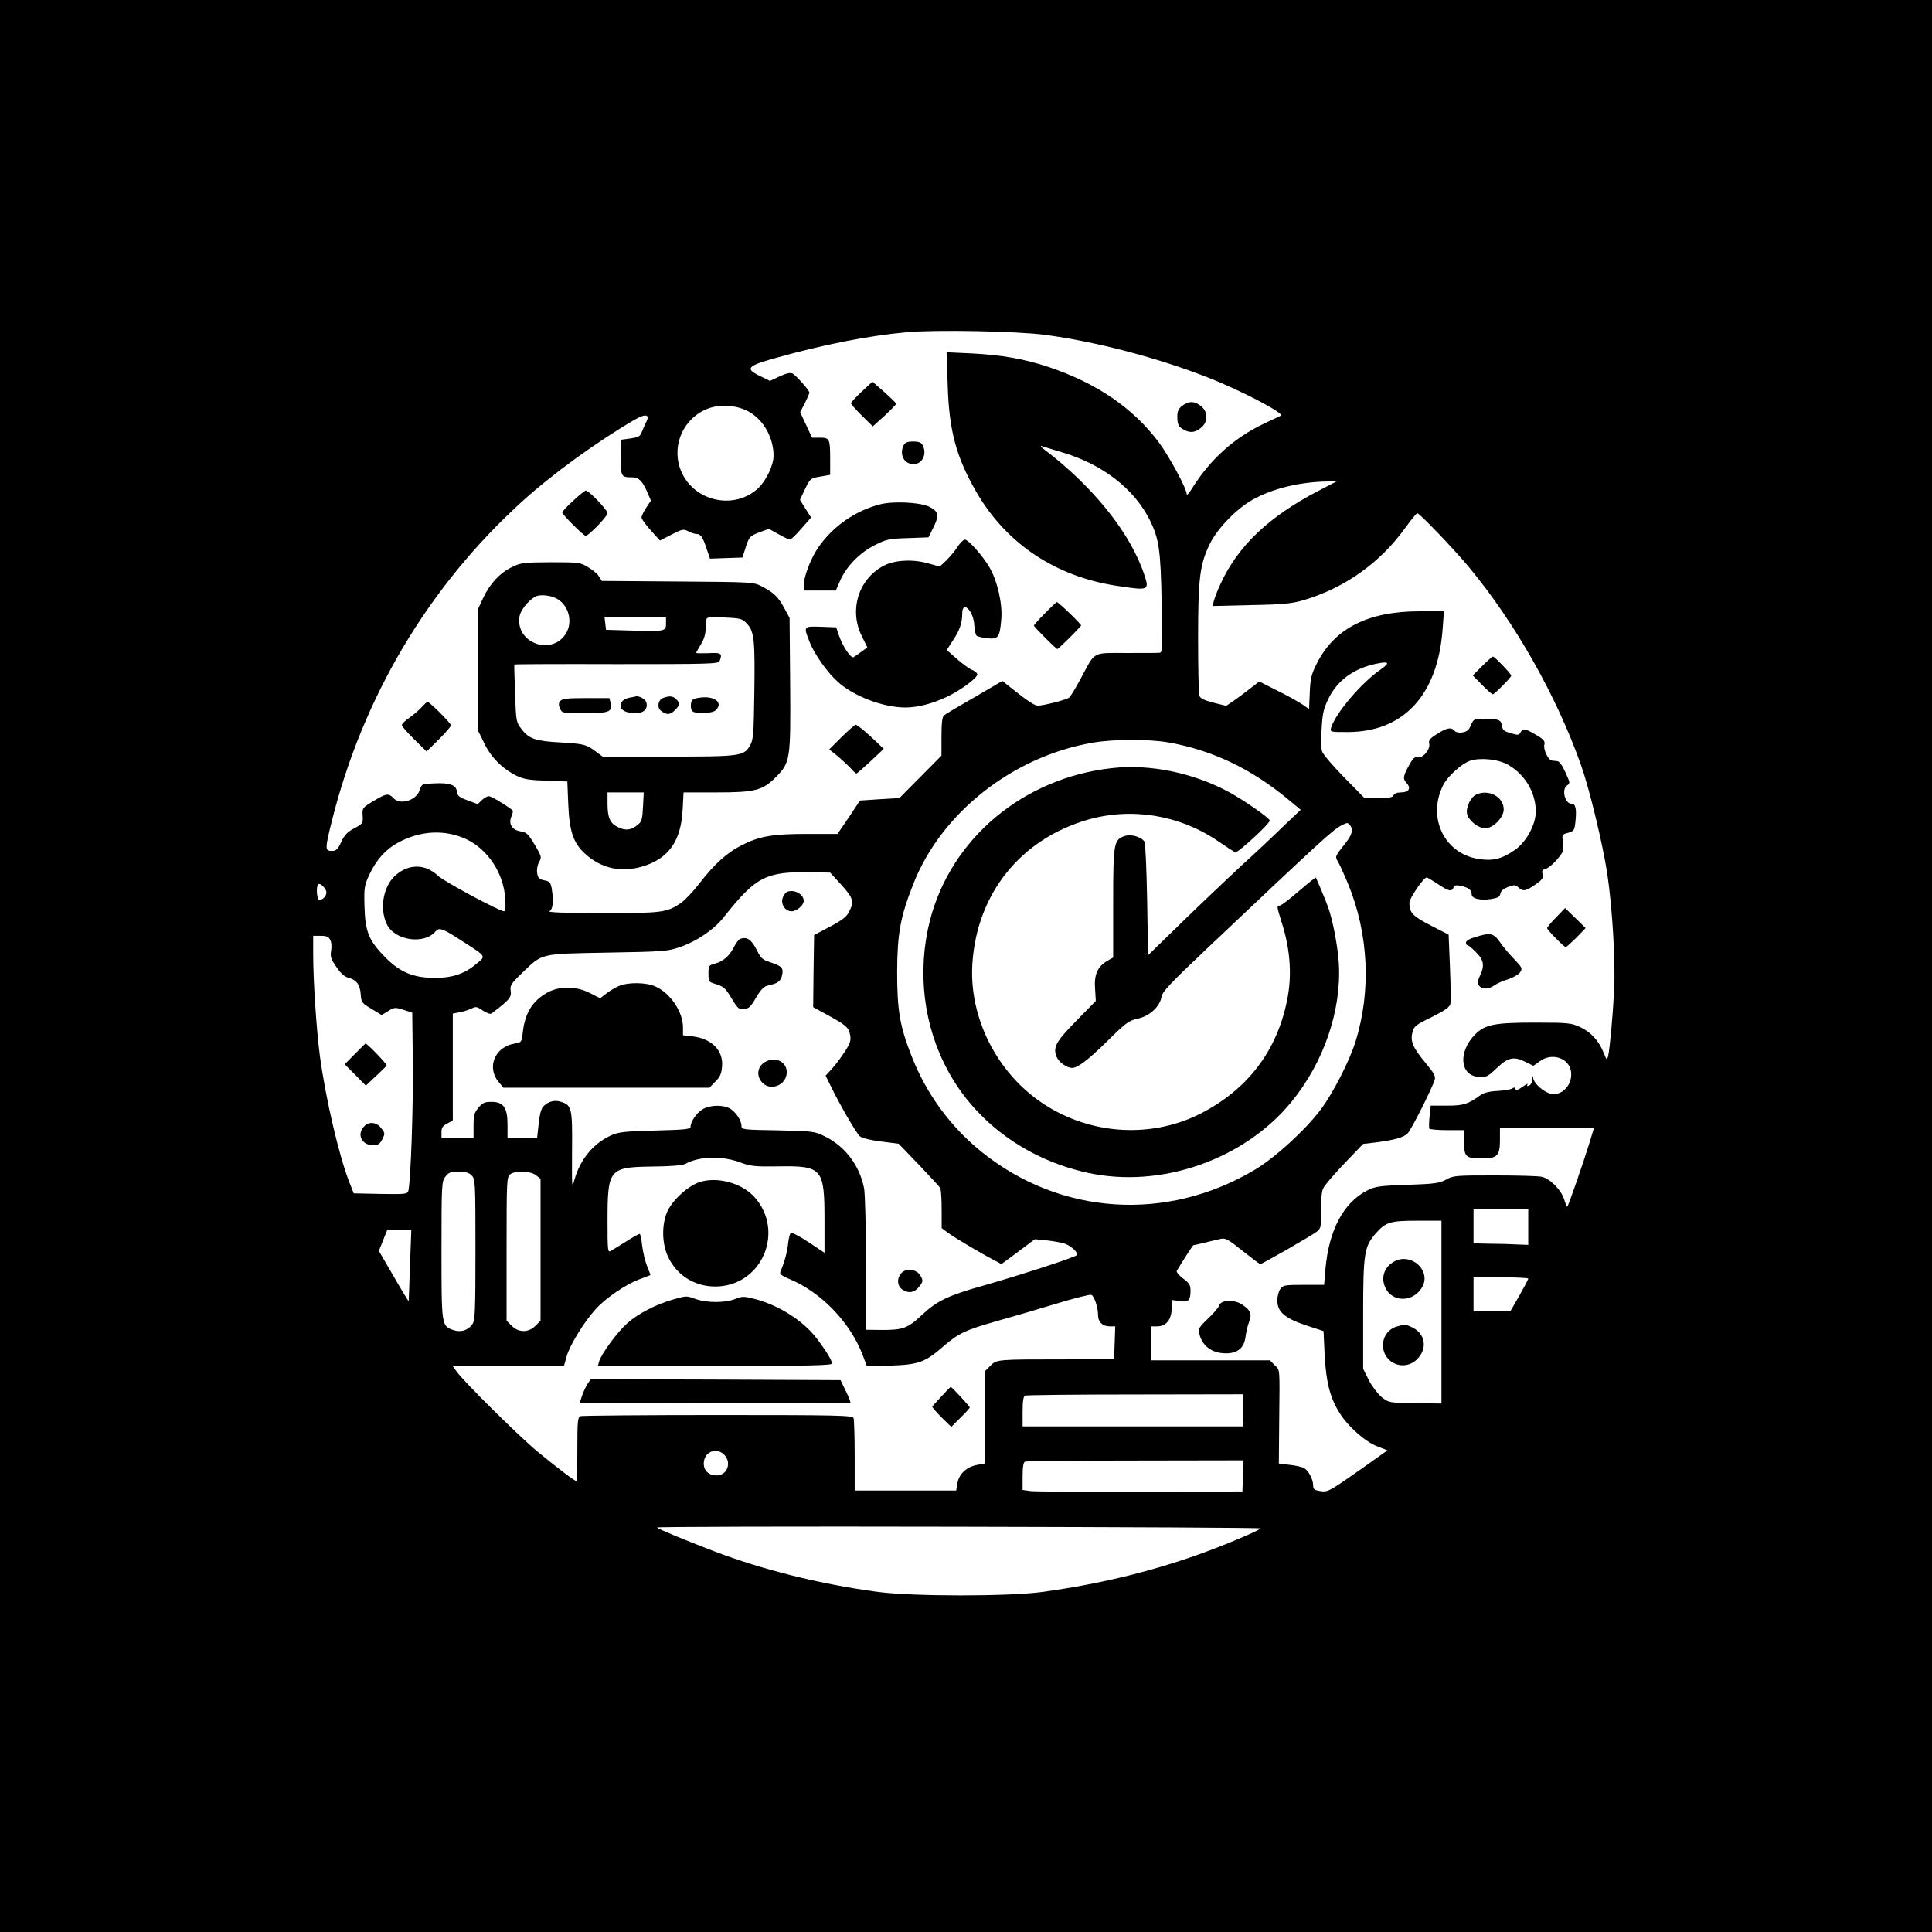 <?xml version="1.0" standalone="no"?>
<!DOCTYPE svg PUBLIC "-//W3C//DTD SVG 20010904//EN"
 "http://www.w3.org/TR/2001/REC-SVG-20010904/DTD/svg10.dtd">
<svg version="1.0" xmlns="http://www.w3.org/2000/svg"
 width="1024pt" height="1024pt" viewBox="0 0 1024 1024"
 preserveAspectRatio="xMidYMid meet">

<g transform="translate(0,1024) scale(0.1,-0.1)"
fill="#000000" stroke="none">
<path d="M0 5120 l0 -5120 5120 0 5120 0 0 5120 0 5120 -5120 0 -5120 0 0
-5120z m5540 3345 c267 -35 599 -122 865 -227 174 -68 404 -189 384 -201 -2
-1 -42 -20 -89 -42 -156 -74 -283 -187 -379 -339 -17 -28 -31 -44 -31 -36 0
30 -93 202 -150 278 -136 181 -329 312 -583 397 -129 43 -248 64 -411 72
l-129 6 6 -174 c7 -243 46 -385 155 -572 160 -272 419 -443 742 -492 171 -26
173 -25 144 62 -74 220 -271 465 -531 662 -15 11 -21 19 -13 17 8 -3 56 -17
105 -32 218 -64 385 -193 469 -360 49 -98 58 -159 63 -441 5 -251 4 -263 -13
-263 -11 -1 -89 -1 -175 -1 -182 0 -162 11 -238 -130 -28 -53 -57 -101 -64
-106 -14 -12 -136 -43 -166 -43 -18 0 -57 26 -152 102 l-36 29 -149 -87 c-82
-47 -155 -90 -161 -96 -9 -7 -13 -43 -13 -112 l0 -101 -111 -112 -112 -113
-104 -6 -105 -7 -59 -89 -60 -88 -162 0 c-183 0 -253 -12 -348 -61 -74 -37
-142 -98 -221 -200 -32 -42 -76 -88 -96 -103 -77 -53 -100 -56 -421 -56 -206
1 -291 4 -278 11 18 11 22 53 11 121 -6 31 -11 37 -39 42 -28 6 -34 12 -38 39
-3 19 2 43 10 58 15 25 14 29 -23 92 -35 58 -43 66 -77 71 -45 8 -64 41 -45
82 7 16 8 28 2 32 -48 35 -111 72 -123 72 -8 0 -25 -9 -37 -21 l-22 -21 -54
20 c-44 16 -54 24 -56 46 -4 36 -38 48 -121 44 -66 -3 -66 -3 -77 -37 -18 -54
-104 -80 -139 -41 -25 27 -38 25 -106 -16 -58 -35 -59 -36 -57 -77 3 -40 1
-43 -44 -67 -36 -19 -52 -35 -69 -72 -19 -41 -27 -48 -51 -48 -36 0 -36 10 1
159 165 659 512 1241 1006 1691 159 145 402 321 598 435 59 34 83 29 62 -12
-8 -15 -18 -40 -24 -54 -8 -22 -18 -27 -60 -33 l-51 -7 0 -93 c0 -102 2 -106
60 -106 35 0 54 -18 80 -77 l20 -46 -25 -38 c-14 -21 -25 -45 -25 -52 0 -7 22
-38 49 -68 l49 -54 62 32 c56 29 63 30 88 17 15 -8 34 -14 43 -14 23 0 34 -17
54 -78 l18 -53 86 3 86 3 18 56 c18 54 21 58 70 77 l52 19 51 -28 c28 -16 55
-29 61 -29 5 0 33 26 61 59 l51 58 -30 47 -29 47 27 57 c27 56 29 57 81 66
l52 9 0 83 c0 108 -3 114 -54 114 l-42 0 -31 67 -32 68 25 48 c13 27 24 52 24
56 0 12 -70 90 -89 101 -13 6 -32 2 -69 -15 l-51 -24 -51 25 c-83 40 -72 54
83 97 257 72 488 117 692 136 150 14 587 6 735 -14z m-1566 -410 c75 -44 126
-137 126 -230 0 -51 -38 -131 -81 -172 -123 -116 -333 -74 -405 81 -58 125 -5
273 121 333 70 34 170 29 239 -12z m3011 -418 c-259 -135 -423 -290 -515 -490
-16 -34 -32 -75 -36 -91 l-7 -28 204 5 c172 3 216 8 278 26 219 65 406 198
539 383 31 43 60 78 64 78 12 0 194 -190 273 -285 245 -295 465 -683 595
-1051 45 -127 115 -419 139 -576 27 -182 44 -467 36 -618 -7 -137 -23 -311
-32 -349 -6 -22 -7 -21 -23 18 -25 64 -67 110 -124 137 -48 22 -62 24 -242 24
-213 0 -262 -10 -315 -62 -92 -93 -82 -219 19 -226 38 -3 47 1 95 47 61 58 92
64 156 31 l38 -19 34 24 c62 47 152 19 165 -50 13 -71 -46 -137 -109 -121 -35
8 -85 52 -90 79 -4 19 -4 19 -6 -4 0 -15 -8 -30 -17 -33 -10 -4 -13 -2 -8 6 4
7 -8 1 -26 -12 -23 -17 -35 -20 -38 -12 -2 8 -8 10 -15 4 -7 -6 -42 -12 -78
-14 -45 -2 -75 -10 -93 -23 -67 -48 -89 -55 -177 -55 l-86 0 -6 -57 c-3 -31
-4 -60 -1 -65 3 -4 45 -8 95 -8 l89 0 0 -65 c0 -77 9 -85 96 -85 80 0 94 15
94 97 l0 63 249 0 249 0 -25 -82 c-28 -91 -110 -329 -116 -334 -2 -2 -9 14
-16 37 -15 51 -77 114 -121 122 -18 4 -130 7 -249 7 -204 0 -219 -1 -256 -22
-35 -19 -60 -23 -205 -28 -150 -5 -170 -8 -214 -30 -125 -64 -203 -210 -221
-417 l-7 -83 -108 0 c-101 0 -110 -2 -124 -22 -9 -12 -16 -39 -16 -60 0 -61
38 -94 150 -132 l95 -31 6 -130 c8 -144 29 -226 81 -307 44 -70 136 -151 198
-174 l54 -21 -55 -39 c-30 -22 -101 -72 -159 -112 -96 -66 -108 -71 -142 -65
-32 5 -38 10 -38 30 0 32 -25 80 -49 92 -10 6 -45 14 -76 17 l-57 7 2 231 c3
284 5 262 -25 291 l-24 25 -316 0 -315 0 0 90 0 90 34 0 c47 0 76 37 76 96 l0
44 41 -6 c48 -8 59 3 59 56 0 29 -7 40 -40 64 -21 16 -36 34 -33 40 26 44 85
136 88 136 2 0 30 6 62 14 32 8 70 17 85 20 23 5 41 -5 114 -64 48 -38 90 -70
94 -70 9 0 271 150 299 172 22 17 24 24 22 110 0 55 4 104 12 119 6 15 57 74
112 132 l100 104 60 7 c104 13 155 27 176 49 20 21 129 237 143 284 6 18 -4
36 -44 84 -71 85 -86 119 -74 166 8 34 16 40 102 82 68 34 94 52 99 69 3 13 2
100 -2 195 l-7 173 -95 49 c-97 50 -113 67 -113 121 0 23 75 132 91 133 4 1
30 -15 59 -34 58 -39 75 -43 84 -19 5 12 14 14 38 9 41 -9 58 -22 58 -45 0
-23 44 -34 104 -25 35 6 46 12 48 28 2 14 16 26 41 36 33 12 39 12 55 -3 26
-22 37 -20 89 15 37 26 44 35 39 55 -5 19 -2 25 17 29 13 4 40 26 60 50 34 40
36 47 31 88 -6 43 -6 44 27 53 32 9 34 13 39 59 7 69 1 95 -21 95 -36 0 -54
80 -22 98 15 9 15 15 -10 68 -17 38 -33 60 -44 60 -10 1 -23 2 -28 3 -19 2
-46 59 -40 83 5 19 -2 28 -37 49 -63 38 -76 41 -88 19 -9 -17 -14 -18 -53 -6
-33 9 -43 17 -46 36 -4 34 -16 40 -88 40 -62 0 -63 -1 -77 -34 -11 -26 -21
-34 -45 -38 -19 -3 -36 1 -42 9 -17 20 -41 16 -92 -17 -39 -24 -46 -34 -42
-52 7 -30 -35 -79 -62 -72 -15 4 -25 -6 -46 -44 -31 -58 -33 -69 -11 -93 24
-27 11 -49 -30 -49 -21 0 -36 -6 -40 -15 -4 -11 -23 -15 -80 -15 l-74 0 -108
110 c-60 61 -113 123 -117 138 -5 15 -6 70 -2 122 4 78 11 106 36 157 46 95
132 159 249 184 73 16 80 7 27 -30 -102 -70 -239 -232 -262 -308 -6 -23 -5
-23 87 -23 298 0 478 196 504 545 l7 95 -130 0 c-272 0 -449 -90 -543 -275
-30 -60 -35 -80 -38 -156 l-4 -87 -36 25 c-21 14 -80 47 -133 73 l-95 48 -45
-35 c-24 -19 -63 -48 -87 -65 l-43 -29 -69 17 c-52 14 -70 23 -74 39 -3 11 -6
147 -6 303 0 318 9 391 63 501 41 82 142 186 227 233 105 59 250 94 395 96
l50 1 -100 -52z m-792 -1332 c229 -40 436 -138 631 -299 l70 -58 -100 -95
c-54 -53 -148 -141 -209 -196 -60 -56 -198 -186 -305 -290 l-195 -190 -5 294
c-3 162 -9 300 -14 308 -17 26 -72 41 -105 30 -58 -20 -61 -38 -61 -356 l0
-288 -30 -17 c-52 -30 -72 -73 -66 -148 l4 -65 -103 -105 c-109 -111 -125
-141 -105 -191 12 -29 54 -59 82 -59 30 0 83 40 187 142 98 97 114 109 161
119 62 13 116 62 126 114 5 30 43 70 247 263 606 573 660 623 710 649 28 14
31 14 44 -3 16 -22 9 -49 -26 -93 -57 -73 -56 -70 -39 -99 9 -15 32 -66 52
-114 110 -267 125 -569 40 -840 -32 -103 -119 -272 -184 -359 -81 -108 -244
-257 -351 -320 -466 -277 -1028 -240 -1444 94 -167 134 -296 310 -374 511 -62
158 -76 242 -76 446 1 202 17 290 85 463 148 379 530 680 954 751 110 19 295
19 399 1z m1801 -119 c90 -52 146 -148 146 -247 0 -71 -52 -165 -114 -206 -68
-47 -117 -58 -193 -45 -180 30 -270 222 -183 392 23 46 98 113 142 128 55 18
151 8 202 -22z m-5520 -395 c113 -55 194 -178 204 -312 3 -47 1 -69 -7 -69
-23 0 -318 158 -349 188 -67 63 -152 65 -223 5 -66 -56 -89 -173 -50 -259 40
-89 199 -113 260 -40 19 22 38 15 141 -52 132 -85 127 -78 72 -123 -62 -52
-129 -73 -222 -72 -109 1 -179 30 -256 107 -89 90 -108 136 -112 269 -3 103
-1 113 26 172 37 78 86 133 150 168 121 66 252 72 366 18z m1981 -236 c66 -72
73 -92 48 -142 -14 -31 -34 -47 -103 -84 l-85 -45 -3 -191 -2 -191 77 -42 c98
-54 111 -65 119 -106 5 -28 0 -44 -27 -86 -19 -29 -49 -70 -68 -91 l-35 -38
28 -57 c47 -97 134 -247 153 -264 11 -10 55 -21 112 -28 l94 -12 106 -110 c58
-61 110 -117 114 -124 5 -8 8 -59 8 -114 l0 -99 32 -24 c35 -26 183 -114 246
-146 l39 -21 89 66 88 66 62 -6 c33 -4 76 -11 95 -17 32 -11 68 -42 68 -60 0
-9 -294 -105 -505 -165 -178 -50 -239 -79 -318 -153 -76 -72 -103 -81 -219
-80 l-78 1 0 348 c0 193 -5 371 -10 401 -23 120 -100 223 -208 276 -55 27 -62
28 -249 32 -185 3 -193 4 -193 23 0 29 -29 73 -60 92 -38 22 -108 20 -147 -4
-32 -19 -63 -66 -63 -93 0 -12 -34 -15 -187 -19 -161 -4 -194 -8 -233 -25 -95
-43 -165 -128 -195 -235 -14 -51 -14 -44 -13 152 2 226 -1 242 -58 260 -35 12
-70 2 -96 -26 -10 -12 -19 -46 -23 -91 l-8 -73 -78 0 -79 0 0 69 c0 90 -21
121 -85 121 -36 0 -48 -5 -69 -31 -22 -26 -26 -40 -26 -95 l0 -64 -85 0 -85 0
0 30 c0 23 7 33 30 45 l30 16 0 283 0 284 37 7 c21 4 49 13 63 20 22 11 29 10
59 -11 20 -13 39 -20 45 -16 94 70 108 86 103 119 -5 29 0 38 59 95 111 107
91 102 454 109 295 5 319 7 383 29 90 31 182 93 235 161 169 213 221 240 460
236 l102 -2 55 -60z m-2725 -45 c0 -19 -19 -40 -37 -40 -14 0 -19 71 -6 83 9
10 43 -23 43 -43z m20 -251 c7 -11 9 -37 5 -58 -5 -32 -1 -45 28 -86 22 -33
43 -52 63 -57 43 -11 62 -36 66 -88 3 -43 6 -47 57 -77 l54 -33 34 21 c32 20
37 21 81 7 l47 -15 3 -259 c3 -232 -11 -641 -24 -687 -5 -16 -19 -17 -147 -15
l-142 3 -23 58 c-54 137 -125 439 -156 667 -18 132 -36 399 -36 543 l0 97 40
0 c30 0 42 -5 50 -21z m2179 -1182 c49 -18 74 -21 196 -19 232 4 245 -10 245
-281 l0 -177 -84 56 c-47 31 -89 53 -94 50 -5 -3 -12 -29 -15 -58 -5 -46 -18
-95 -41 -149 -5 -11 7 -21 48 -38 168 -70 321 -228 388 -402 l23 -61 125 4
c149 5 184 18 280 102 81 70 116 86 287 135 76 21 216 62 311 91 95 29 179 50
186 47 16 -6 36 -67 36 -109 0 -35 24 -58 61 -58 l30 0 -3 -87 -3 -88 -250 0
c-376 0 -371 0 -406 -34 l-29 -29 0 -245 0 -244 -39 -7 c-55 -9 -98 -47 -106
-96 l-7 -40 -269 0 -269 0 0 184 c0 101 -3 191 -6 200 -6 14 -78 16 -719 16
-392 0 -720 -3 -729 -6 -14 -5 -16 -30 -16 -175 0 -93 -2 -169 -5 -169 -9 0
-108 75 -207 157 -95 78 -391 371 -428 424 l-21 29 295 0 295 0 15 53 c17 59
92 181 153 248 52 58 160 132 231 158 l60 23 -19 49 c-11 28 -22 77 -26 110
-3 32 -9 59 -13 59 -5 0 -37 -18 -71 -40 -35 -22 -72 -44 -81 -50 -17 -10 -18
0 -18 159 0 275 8 285 237 288 100 1 159 6 175 14 77 42 197 44 297 6z m-1429
-67 c19 -19 20 -33 20 -393 0 -325 -2 -375 -16 -395 -23 -33 -60 -45 -100 -32
-64 22 -64 20 -64 423 0 353 1 365 21 391 17 22 28 26 70 26 36 0 54 -5 69
-20z m341 1 l24 -19 0 -376 0 -376 -27 -27 c-37 -37 -89 -37 -126 0 l-27 27 0
381 c0 365 1 381 19 395 29 21 109 18 137 -5z m5259 -275 l0 -94 -57 2 c-32 2
-97 4 -145 4 l-88 2 0 90 0 90 145 0 145 0 0 -94z m-460 -451 l0 -484 -139 2
c-139 2 -139 2 -178 32 -21 18 -51 57 -68 90 l-30 60 0 290 c0 324 6 359 68
429 52 59 76 66 220 66 l127 0 0 -485z m-5467 248 c-3 -104 -7 -189 -7 -190
-1 -1 -37 58 -80 133 l-78 134 22 55 22 55 64 0 64 0 -7 -187z m5927 -70 c0
-4 -21 -44 -47 -90 l-48 -83 -97 0 -98 0 0 90 0 90 145 0 c80 0 145 -3 145 -7z
m-1510 -698 l0 -85 -585 0 -585 0 0 79 c0 54 4 81 13 84 6 3 270 6 585 6 l572
1 0 -85z m-2750 -237 c39 -42 14 -108 -42 -108 -41 0 -68 25 -68 63 0 62 68
90 110 45z m2748 -110 l-3 -83 -540 -1 c-297 -1 -559 0 -582 3 l-43 6 0 73 c0
48 4 74 13 77 6 3 270 6 585 6 l573 1 -3 -82z m94 -279 c-25 -19 -212 -97
-346 -144 -258 -90 -514 -151 -806 -192 -182 -25 -691 -25 -880 0 -305 41
-611 118 -865 215 -162 62 -294 117 -303 126 -3 4 717 6 1600 4 884 -2 1604
-5 1600 -9z"/>
<path d="M4567 8164 c-31 -29 -57 -57 -57 -61 0 -5 26 -34 58 -66 l58 -57 62
56 c34 32 62 60 62 64 0 3 -28 31 -63 62 l-63 55 -57 -53z"/>
<path d="M6266 8089 c-20 -15 -26 -29 -26 -57 0 -43 7 -55 37 -71 33 -17 59
-13 89 12 20 17 27 33 27 57 0 24 -7 40 -27 57 -34 28 -65 29 -100 2z"/>
<path d="M4790 7881 c-25 -49 1 -101 52 -101 47 0 73 54 48 101 -8 14 -21 19
-50 19 -29 0 -42 -5 -50 -19z"/>
<path d="M3038 7586 c-32 -29 -58 -57 -58 -62 0 -11 113 -124 124 -124 16 0
116 104 116 120 0 17 -99 120 -115 120 -6 -1 -36 -25 -67 -54z"/>
<path d="M4665 7567 c-133 -34 -251 -117 -329 -230 -39 -57 -76 -154 -76 -199
l0 -28 85 0 85 0 24 55 c34 75 102 145 183 186 62 31 75 34 175 37 l109 4 25
50 c33 65 29 88 -20 112 -49 24 -191 31 -261 13z"/>
<path d="M5076 7343 c-13 -21 -40 -53 -59 -72 l-36 -34 -65 18 c-80 22 -174
17 -231 -13 -134 -69 -186 -234 -118 -372 l30 -61 -31 -23 c-17 -13 -36 -26
-42 -29 -14 -8 -57 56 -77 114 l-15 44 -81 3 c-93 3 -93 3 -60 -80 26 -67 96
-165 153 -215 85 -75 238 -132 353 -133 65 0 141 19 218 55 72 33 165 101 165
121 0 6 -12 17 -27 23 -16 6 -52 33 -82 59 l-53 47 31 48 c36 52 51 95 51 144
0 75 61 15 64 -62 1 -25 7 -49 12 -54 5 -5 31 -11 57 -14 58 -6 66 4 74 101 7
81 -20 201 -62 274 -33 58 -112 148 -131 148 -7 0 -25 -17 -38 -37z"/>
<path d="M2713 7234 c-63 -30 -117 -88 -152 -163 l-26 -56 0 -325 0 -325 33
-67 c36 -74 96 -133 170 -170 38 -18 68 -23 158 -26 l111 -4 5 -122 c6 -143
27 -205 90 -262 86 -78 191 -100 305 -66 137 42 202 134 211 298 l5 94 172 0
c206 0 246 10 316 80 78 78 80 92 77 497 l-3 348 -27 50 c-31 59 -57 84 -118
116 -45 24 -46 24 -448 27 l-402 3 -16 25 c-9 14 -36 36 -59 49 -40 24 -50 25
-196 25 -143 -1 -158 -2 -206 -26z m245 -171 c58 -37 78 -121 42 -180 -75
-123 -272 -50 -246 92 8 40 63 101 98 108 32 6 79 -2 106 -20z m572 -127 c0
-42 -4 -43 -182 -38 l-136 4 -4 34 -4 34 163 0 163 0 0 -34z m431 -4 c37 -41
41 -87 37 -372 -3 -204 -5 -239 -21 -268 -33 -60 -48 -62 -435 -62 l-348 0
-35 26 c-50 38 -65 42 -189 49 -131 7 -167 19 -206 71 -28 36 -29 41 -34 188
-3 83 -5 152 -4 154 1 2 245 3 542 2 485 0 540 1 546 16 16 41 9 46 -59 42
-36 -1 -65 -1 -65 2 0 3 12 23 25 45 17 27 25 55 25 86 0 25 3 49 8 53 4 5 47
6 97 3 84 -4 91 -7 116 -35z m-553 -968 c-3 -65 -7 -79 -27 -95 -35 -29 -65
-33 -104 -14 -43 20 -57 50 -57 125 l0 60 96 0 96 0 -4 -76z"/>
<path d="M3340 6543 c-33 -6 -50 -21 -50 -44 0 -24 30 -39 79 -39 44 0 67 24
56 59 -5 16 -38 34 -55 30 -3 -1 -16 -4 -30 -6z"/>
<path d="M3513 6540 c-25 -10 -32 -51 -10 -67 29 -23 48 -23 73 2 28 28 30 38
8 59 -17 18 -38 19 -71 6z"/>
<path d="M3700 6541 c-29 -5 -36 -11 -38 -35 -2 -16 2 -32 10 -37 23 -15 105
-10 122 7 43 42 -11 80 -94 65z"/>
<path d="M2970 6525 c-10 -12 -10 -21 -2 -40 11 -25 14 -25 131 -25 130 0 149
7 137 55 l-6 25 -124 0 c-99 0 -126 -3 -136 -15z"/>
<path d="M5538 6989 c-32 -32 -58 -61 -58 -65 0 -6 117 -124 124 -124 6 0 126
119 126 125 0 8 -121 125 -129 124 -3 -1 -32 -28 -63 -60z"/>
<path d="M2237 6494 c-12 -14 -41 -39 -64 -56 -24 -16 -43 -34 -43 -41 0 -7
30 -41 66 -76 l65 -64 65 64 c35 35 64 68 64 75 0 11 -113 124 -124 124 -4 0
-16 -12 -29 -26z"/>
<path d="M4460 6333 l-65 -65 39 -31 c22 -18 53 -47 70 -64 16 -18 32 -33 35
-33 3 0 37 30 76 66 l69 65 -69 65 c-38 35 -74 63 -80 63 -5 -1 -39 -31 -75
-66z"/>
<path d="M7856 6710 l-50 -50 49 -50 c27 -28 53 -50 57 -50 9 0 98 90 98 99
-1 10 -88 101 -97 101 -4 0 -30 -23 -57 -50z"/>
<path d="M8248 5378 c-27 -27 -48 -53 -48 -57 0 -10 90 -101 99 -101 3 0 28
23 56 50 l49 51 -54 53 -55 53 -47 -49z"/>
<path d="M7818 5273 c-28 -8 -48 -20 -48 -29 0 -8 4 -14 8 -14 5 0 25 -16 45
-37 42 -41 47 -72 20 -127 -13 -29 -14 -38 -3 -51 16 -20 50 -19 80 2 13 10
47 25 74 33 27 9 56 26 63 37 13 20 11 25 -32 70 -26 26 -60 67 -76 91 -34 47
-50 50 -131 25z"/>
<path d="M6483 3340 c-13 -5 -23 -15 -23 -22 0 -6 -25 -36 -55 -65 -49 -46
-55 -56 -49 -80 15 -67 68 -106 142 -106 61 0 95 28 103 84 3 24 11 61 19 82
16 42 10 59 -31 89 -30 22 -77 30 -106 18z"/>
<path d="M5895 6169 c-470 -51 -854 -372 -966 -807 -69 -271 -35 -559 97 -800
148 -272 418 -468 739 -538 387 -85 829 69 1080 376 172 210 266 486 251 735
-6 94 -33 233 -58 300 -12 34 -60 148 -64 154 -2 1 -42 -31 -91 -73 -48 -42
-93 -76 -100 -76 -17 0 -17 -2 12 -95 41 -128 52 -260 32 -378 -47 -278 -201
-490 -450 -622 -264 -141 -595 -123 -849 46 -245 162 -394 458 -374 745 25
369 256 656 610 759 233 67 486 26 690 -112 44 -30 86 -58 94 -60 12 -5 182
151 182 168 0 13 -142 111 -222 154 -189 100 -414 146 -613 124z"/>
<path d="M7823 6028 c-29 -14 -55 -70 -47 -103 9 -35 59 -75 96 -75 42 0 98
57 98 100 0 67 -81 110 -147 78z"/>
<path d="M4172 5513 c-7 -3 -18 -16 -23 -30 -13 -34 12 -73 46 -73 28 0 65 32
65 55 0 36 -51 63 -88 48z"/>
<path d="M3922 5263 c-7 -3 -21 -21 -31 -41 -25 -49 -58 -78 -101 -89 -33 -9
-35 -11 -35 -53 0 -41 3 -45 30 -53 52 -16 59 -22 94 -81 31 -51 37 -57 65
-54 25 2 36 13 63 60 25 42 41 59 61 64 54 11 70 23 77 54 9 39 -1 50 -63 70
-40 13 -50 22 -68 59 -29 60 -55 79 -92 64z"/>
<path d="M3280 5014 c-19 -8 -49 -26 -67 -40 l-32 -25 -53 27 c-75 39 -165 39
-231 1 -77 -45 -114 -107 -126 -207 -6 -54 -7 -55 -43 -61 -106 -17 -151 -128
-83 -206 l23 -28 546 0 546 0 31 32 c25 24 33 42 36 80 8 84 -54 148 -156 160
l-51 6 0 41 c0 83 -66 181 -145 217 -49 23 -146 24 -195 3z"/>
<path d="M4064 4616 c-48 -21 -60 -75 -24 -114 45 -48 130 -12 130 55 0 52
-53 82 -106 59z"/>
<path d="M4777 3492 c-25 -28 -22 -69 7 -88 33 -21 65 -15 90 19 19 26 19 30
5 55 -19 35 -76 43 -102 14z"/>
<path d="M1881 4654 l-54 -55 56 -56 56 -57 53 50 c29 27 55 52 57 57 3 7
-105 119 -112 116 -1 0 -26 -25 -56 -55z"/>
<path d="M1931 4271 c-42 -42 -15 -101 47 -101 25 0 35 6 48 31 15 30 15 33
-4 58 -25 33 -64 39 -91 12z"/>
<path d="M3709 3975 c-60 -19 -140 -91 -170 -152 -32 -67 -32 -169 0 -240 48
-108 155 -170 275 -161 232 19 341 295 187 471 -67 76 -197 112 -292 82z"/>
<path d="M3563 3351 c-89 -26 -180 -73 -239 -125 -52 -46 -137 -162 -149 -203
l-6 -23 620 0 c490 0 621 3 621 13 0 16 -33 70 -82 134 -71 93 -200 175 -327
208 -59 15 -66 15 -105 0 -51 -21 -147 -21 -206 -1 -54 19 -50 19 -127 -3z"/>
<path d="M3114 2905 c-9 -14 -22 -42 -29 -63 l-13 -37 716 -3 c393 -1 717 0
719 2 3 2 -8 31 -24 63 l-28 58 -662 3 -662 2 -17 -25z"/>
<path d="M4990 2839 c-25 -27 -47 -51 -49 -54 -2 -2 20 -28 48 -56 l53 -52 49
49 c27 26 49 51 49 54 0 6 -96 110 -101 109 -2 0 -24 -23 -49 -50z"/>
<path d="M7380 3548 c-46 -31 -61 -83 -37 -134 36 -75 140 -78 190 -4 63 92
-58 202 -153 138z"/>
<path d="M7403 3209 c-43 -12 -73 -53 -73 -98 0 -98 115 -144 183 -73 54 56
41 133 -27 166 -38 18 -38 18 -83 5z"/>
</g>
</svg>
